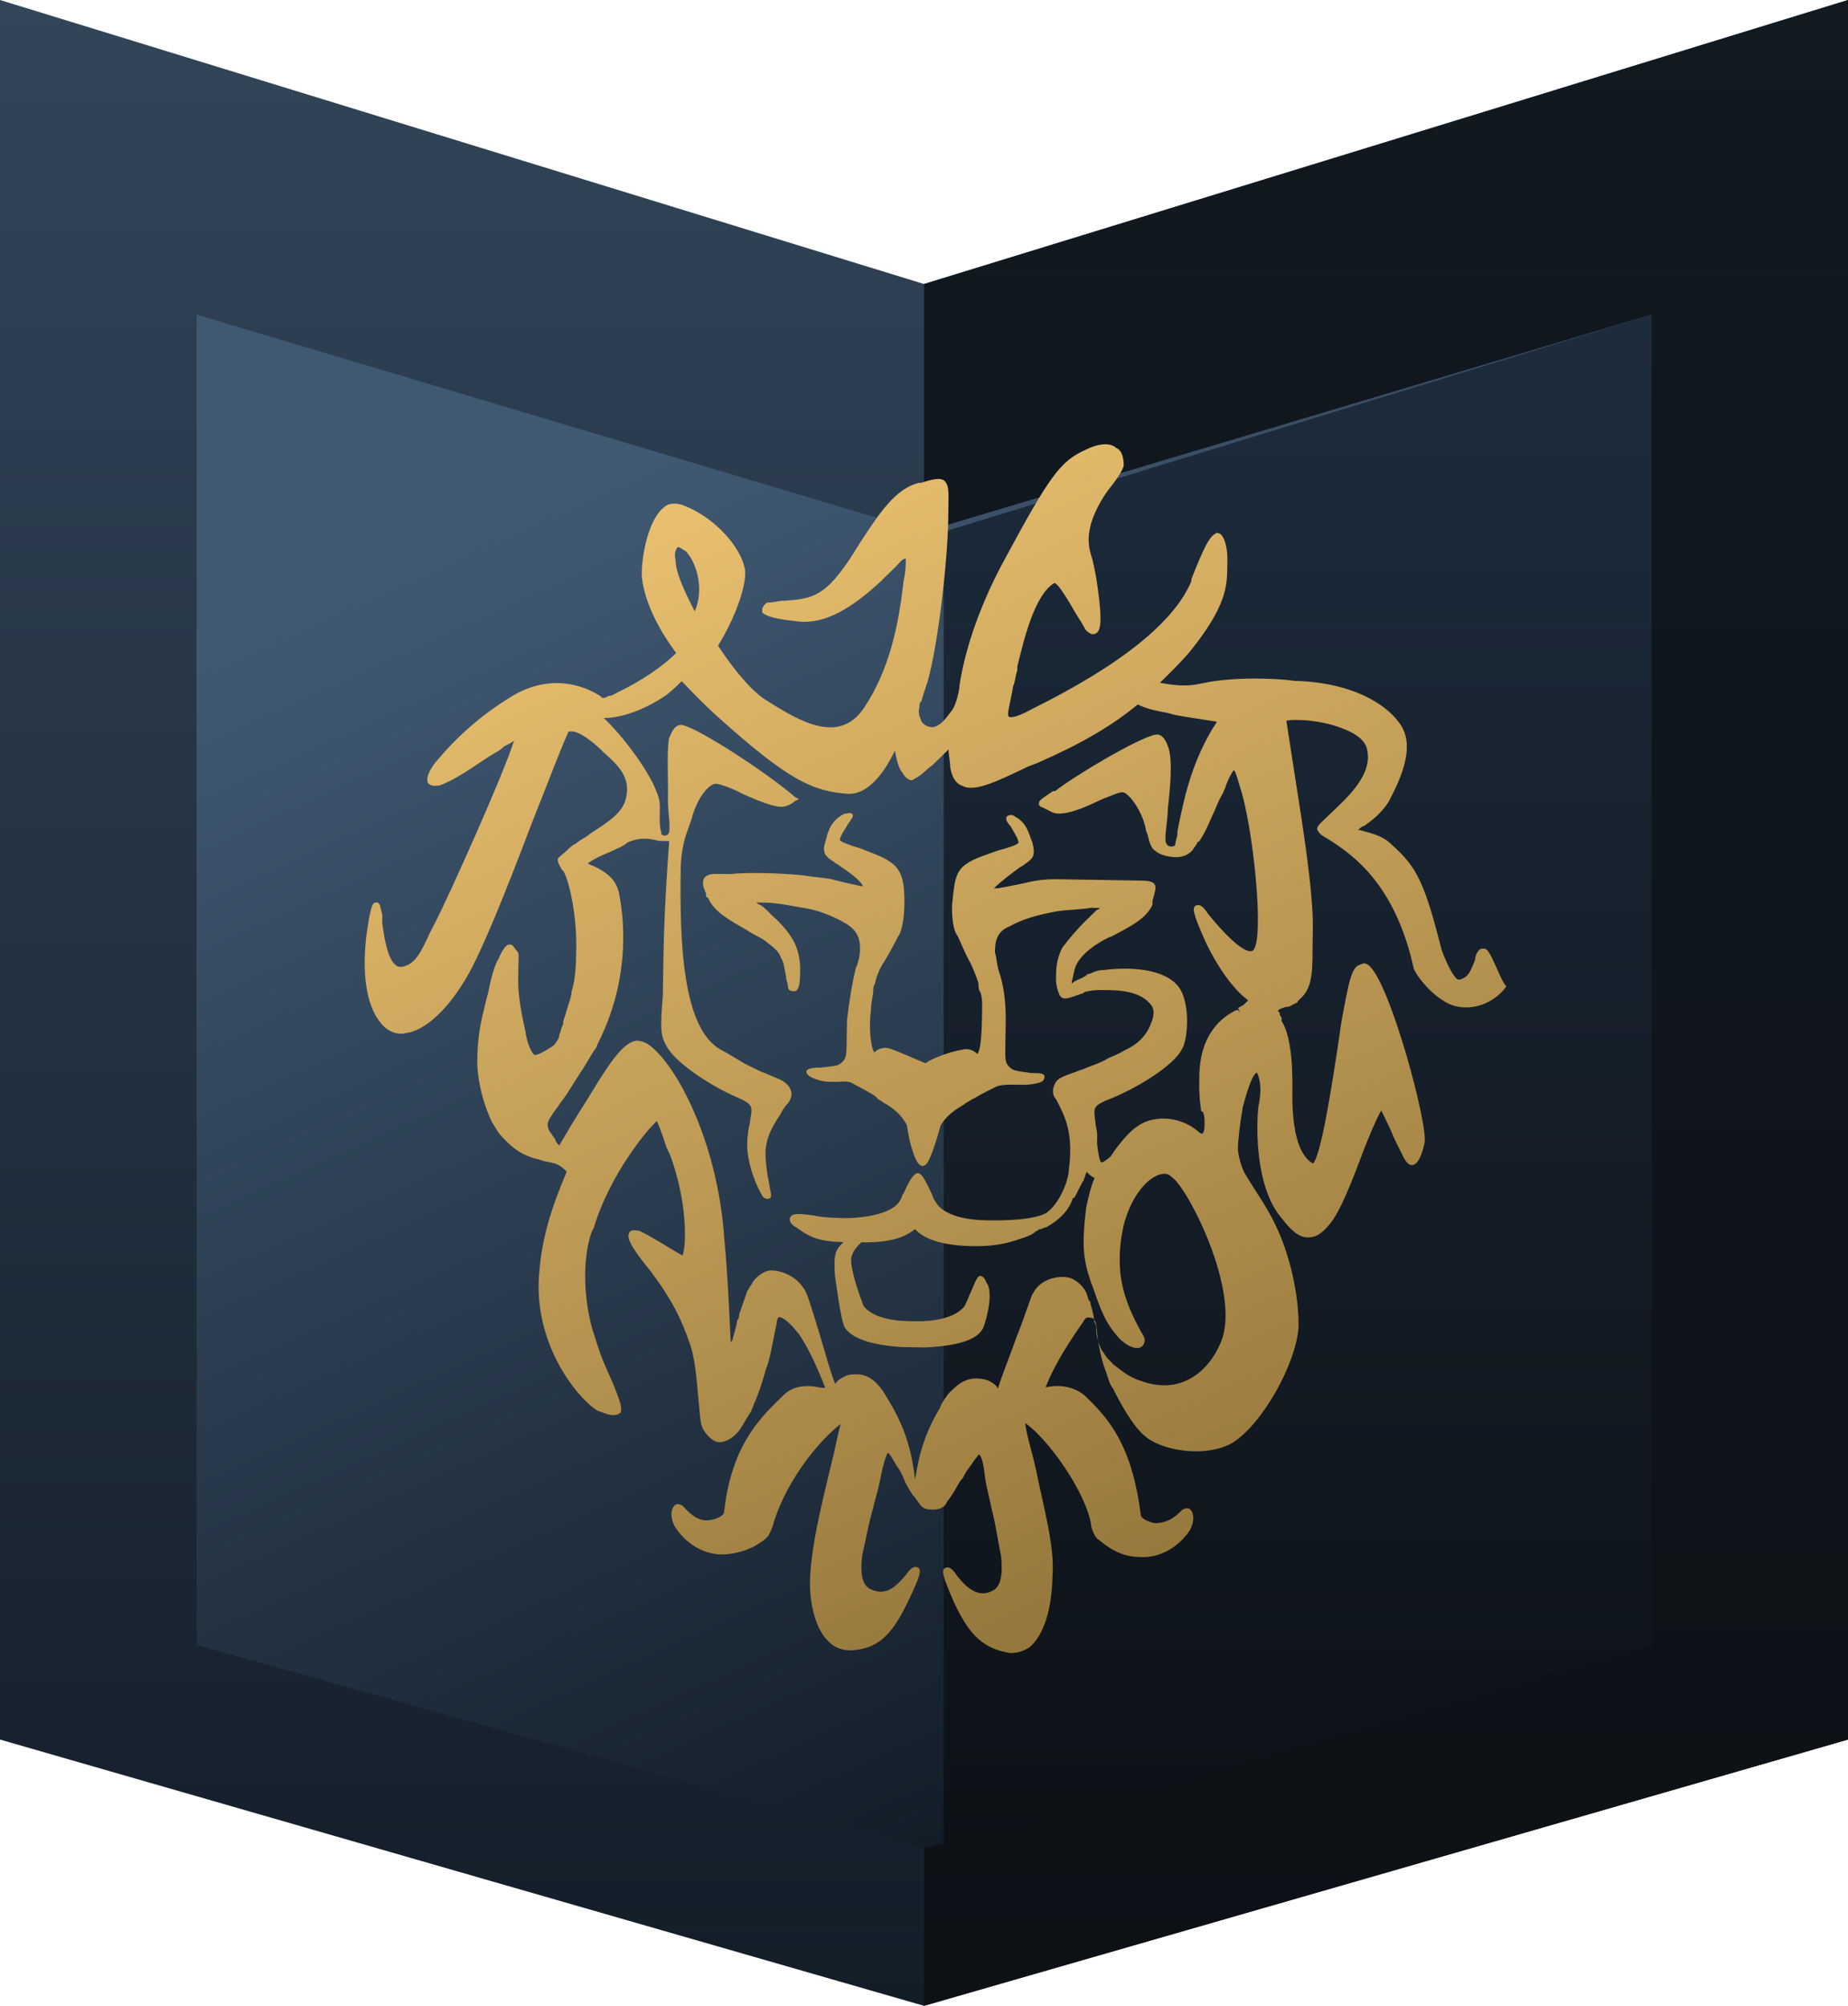 <svg width="47" height="51" viewBox="0 0 47 51" fill="none" xmlns="http://www.w3.org/2000/svg">
<path d="M0 0L23.5 7.221L47 0V44.23L23.5 51L0 44.23V0Z" fill="url(#paint0_linear_878_19839)"/>
<path d="M47 44.23V0L23.5 7.221V51L47 44.23Z" fill="url(#paint1_linear_878_19839)"/>
<path d="M5 8L23.5 13.522L42 8V41.823L23.5 47L5 41.823V8Z" fill="url(#paint2_linear_878_19839)"/>
<path d="M42 41.823V8L24 13.522V47L42 41.823Z" fill="url(#paint3_linear_878_19839)"/>
<path d="M37.822 24.158C37.772 24.106 37.671 24.105 37.62 24.155C37.569 24.205 37.516 24.306 37.515 24.407C37.41 24.66 37.356 24.863 37.103 24.91C37.002 24.908 36.806 24.549 36.661 24.139C36.234 22.453 36.038 22.043 35.391 21.473C35.143 21.215 34.74 21.158 34.59 21.105L34.539 21.104C34.59 21.054 34.642 21.004 34.692 21.004C34.896 20.855 35.101 20.706 35.307 20.404C35.827 19.445 35.939 18.785 35.542 18.321C35.344 18.064 34.648 17.391 33.035 17.315C33.035 17.315 32.984 17.314 32.934 17.313C32.581 17.256 31.422 17.187 30.561 17.377C30.155 17.472 29.803 17.416 29.501 17.36C29.757 17.11 30.014 16.86 30.271 16.558C31.198 15.403 31.206 14.894 31.213 14.436C31.214 14.386 31.215 14.335 31.216 14.233C31.22 14.029 31.175 13.672 31.025 13.568C30.974 13.568 30.925 13.516 30.924 13.567C30.772 13.615 30.616 13.918 30.3 14.727L30.299 14.778C29.879 15.789 28.549 16.887 26.26 18.021C25.904 18.219 25.701 18.267 25.652 18.215C25.602 18.163 25.709 17.809 25.765 17.453C25.817 17.352 25.819 17.2 25.872 17.048L25.874 16.946C26.035 16.288 26.306 15.121 26.816 14.824C26.917 14.826 27.211 15.339 27.359 15.596C27.457 15.75 27.556 15.905 27.605 16.007C27.654 16.059 27.753 16.162 27.855 16.113C27.957 16.064 28.059 15.963 27.924 14.995C27.879 14.638 27.831 14.434 27.784 14.229C27.688 13.922 27.641 13.718 27.748 13.313C27.855 12.958 28.062 12.605 28.268 12.354C28.423 12.153 28.526 12.002 28.579 11.85C28.582 11.647 28.535 11.443 28.385 11.389C28.285 11.286 28.034 11.231 27.627 11.428C26.966 11.723 26.708 12.075 25.512 14.295C24.836 15.556 24.515 16.67 24.402 17.432L24.401 17.483C24.345 17.838 24.241 18.04 24.19 18.09C24.035 18.291 23.932 18.442 23.729 18.49C23.679 18.489 23.527 18.486 23.429 18.332C23.43 18.281 23.331 18.178 23.384 17.975C23.385 17.924 23.386 17.874 23.437 17.823C23.491 17.621 23.544 17.469 23.596 17.317C23.864 16.355 24.099 14.272 24.116 13.204C24.118 13.102 24.12 12.95 24.121 12.899C24.127 12.492 24.13 12.339 24.031 12.236C23.931 12.133 23.729 12.18 23.424 12.277L23.374 12.277C22.766 12.419 22.352 13.074 21.886 13.779C21.731 14.031 21.575 14.283 21.421 14.484C20.905 15.188 20.551 15.234 19.945 15.275C19.793 15.272 19.692 15.322 19.54 15.319C19.49 15.319 19.438 15.368 19.386 15.47C19.386 15.52 19.386 15.52 19.385 15.571C19.434 15.623 19.584 15.727 20.189 15.787C20.843 15.9 21.504 15.605 22.375 14.805C22.529 14.655 22.682 14.504 22.785 14.404C22.887 14.304 22.939 14.203 23.04 14.205C23.039 14.306 23.035 14.561 22.981 14.763C22.863 15.83 22.643 16.997 21.971 18.004C21.351 18.91 20.4 18.386 19.5 17.812C19.151 17.603 18.704 17.087 18.261 16.418C18.727 15.662 18.992 14.853 18.948 14.496C18.856 13.884 18.112 13.109 17.359 12.842C17.208 12.789 17.006 12.786 16.904 12.886C16.495 13.185 16.329 14.098 16.322 14.556C16.316 14.912 16.506 15.678 17.198 16.605C16.839 16.955 16.329 17.303 15.719 17.599C15.617 17.648 15.566 17.698 15.465 17.697C15.413 17.747 15.363 17.746 15.312 17.745L15.263 17.694C15.013 17.537 14.162 17.066 13.093 17.659C12.176 18.204 11.561 18.805 11.098 19.357C11.098 19.357 10.789 19.709 10.887 19.914C10.986 20.017 11.138 19.968 11.189 19.969C11.443 19.872 11.697 19.723 12.004 19.524C12.156 19.425 12.361 19.276 12.616 19.127C12.717 19.078 12.768 19.028 12.82 18.978C12.921 18.928 13.023 18.879 13.074 18.829C12.808 19.69 11.396 22.822 11.083 23.428C11.031 23.529 10.979 23.629 10.927 23.73C10.718 24.185 10.561 24.539 10.207 24.584C10.157 24.583 10.106 24.582 10.056 24.531C9.857 24.375 9.765 23.814 9.72 23.457C9.721 23.406 9.723 23.304 9.723 23.253C9.675 23.1 9.678 22.947 9.577 22.946C9.476 22.944 9.425 22.994 9.31 23.857C9.191 24.975 9.38 25.792 9.829 26.155C9.979 26.259 10.129 26.313 10.332 26.265C10.736 26.221 11.299 25.771 11.765 25.016C12.178 24.412 12.915 22.541 13.547 20.872C13.915 19.962 14.231 19.102 14.44 18.647C14.441 18.596 14.491 18.597 14.542 18.598C14.592 18.599 14.794 18.602 15.291 19.068L15.341 19.119C15.689 19.43 16.038 19.741 15.929 20.248C15.872 20.654 15.464 20.902 15.005 21.2C14.903 21.3 14.75 21.349 14.648 21.449C14.546 21.498 14.495 21.548 14.444 21.598C14.29 21.749 14.188 21.798 14.187 21.849C14.186 21.95 14.235 22.002 14.284 22.105L14.334 22.156C14.481 22.413 14.669 23.281 14.656 24.095C14.65 24.502 14.644 24.858 14.538 25.212C14.538 25.212 14.536 25.314 14.483 25.466C14.43 25.618 14.377 25.82 14.324 25.972L14.323 26.023C14.322 26.074 14.271 26.124 14.27 26.175C14.269 26.226 14.218 26.276 14.216 26.378C14.164 26.479 14.112 26.579 14.01 26.629C13.704 26.827 13.604 26.826 13.604 26.826C13.553 26.825 13.406 26.568 13.361 26.211C13.219 25.599 13.175 25.191 13.179 24.936C13.188 24.377 13.189 24.326 13.189 24.326C13.19 24.275 13.191 24.224 13.141 24.173C13.091 24.121 13.042 24.018 12.992 24.018L12.941 24.017C12.891 24.016 12.789 24.116 12.684 24.369C12.58 24.52 12.473 24.925 12.418 25.23L12.364 25.432C12.256 25.889 12.149 26.243 12.138 26.955C12.132 27.311 12.223 27.923 12.516 28.538C12.615 28.693 12.664 28.795 12.763 28.898L12.813 28.95C13.061 29.209 13.26 29.364 13.662 29.473C13.713 29.473 13.813 29.526 13.863 29.527C14.115 29.581 14.216 29.583 14.414 29.79C14.047 30.649 13.782 31.459 13.718 32.323C13.538 34.101 14.627 35.492 15.176 35.857C15.326 35.91 15.627 36.067 15.781 35.917C15.833 35.816 15.786 35.612 15.444 34.843C15.298 34.536 15.202 34.229 15.106 33.922C14.865 33.206 14.782 32.085 15.046 31.326L15.098 31.225C15.205 30.871 15.522 29.96 16.346 28.905C16.501 28.703 16.655 28.553 16.706 28.503C16.755 28.606 16.852 28.862 16.948 29.169L17.046 29.374C17.481 30.551 17.463 31.67 17.358 31.923C17.158 31.818 16.509 31.4 16.258 31.295C16.207 31.294 16.057 31.241 16.005 31.341C15.953 31.442 15.95 31.595 16.544 32.317C17.088 33.038 17.332 33.55 17.525 34.113C17.671 34.472 17.713 35.032 17.756 35.491C17.8 35.898 17.795 36.204 17.893 36.358C17.992 36.512 18.141 36.667 18.292 36.669C18.393 36.671 18.596 36.623 18.802 36.372C18.905 36.221 19.009 36.019 19.113 35.868C19.113 35.818 19.165 35.767 19.165 35.717C19.27 35.515 19.429 35.008 19.483 34.806C19.588 34.553 19.645 34.147 19.754 33.64C19.755 33.538 19.806 33.488 19.806 33.488C19.907 33.49 20.057 33.594 20.305 33.903C20.601 34.315 20.892 35.032 20.989 35.288C20.939 35.287 20.939 35.287 20.888 35.286C20.637 35.231 20.234 35.174 19.926 35.474L19.824 35.574C19.26 36.125 18.593 36.827 18.415 38.452C18.415 38.503 18.312 38.603 18.059 38.65C17.755 38.696 17.557 38.489 17.408 38.334C17.358 38.283 17.358 38.283 17.358 38.283C17.258 38.23 17.207 38.23 17.156 38.279C17.054 38.38 17.05 38.583 17.148 38.788C17.296 39.045 17.742 39.561 18.449 39.521C19.005 39.479 19.362 39.23 19.516 39.08C19.567 39.03 19.672 38.778 19.673 38.727C20.045 37.511 20.97 36.508 21.378 36.21C21.325 36.412 21.27 36.666 21.216 36.919C20.999 37.832 20.677 39.048 20.612 39.963C20.549 40.725 20.74 41.44 21.088 41.751C21.237 41.906 21.438 41.96 21.64 41.963C22.297 41.923 22.655 41.623 23.072 40.765C23.438 40.008 23.439 39.906 23.339 39.853C23.239 39.801 23.137 39.901 23.033 40.052C22.776 40.353 22.52 40.603 22.119 40.394C21.919 40.289 21.873 39.983 21.931 39.526C22.039 39.069 22.096 38.714 22.202 38.36C22.257 38.106 22.362 37.803 22.419 37.447C22.527 36.991 22.578 36.941 22.578 36.941C22.628 36.942 22.726 37.147 22.825 37.301C22.874 37.353 22.923 37.455 22.972 37.558C23.02 37.711 23.119 37.865 23.217 38.02L23.267 38.071L23.415 38.277C23.464 38.329 23.514 38.381 23.716 38.384C23.867 38.386 23.969 38.337 24.02 38.287C24.072 38.237 24.072 38.186 24.124 38.136L24.227 37.985C24.33 37.834 24.383 37.682 24.486 37.582C24.538 37.481 24.59 37.38 24.641 37.33C24.744 37.179 24.848 37.028 24.899 36.978C24.899 36.978 24.999 37.03 25.042 37.489C25.087 37.846 25.183 38.153 25.23 38.408C25.325 38.766 25.37 39.122 25.463 39.582C25.506 40.041 25.451 40.345 25.248 40.443C24.891 40.641 24.593 40.382 24.345 40.073C24.247 39.919 24.147 39.815 24.046 39.865C23.944 39.914 23.942 40.016 24.283 40.784C24.674 41.605 25.023 41.915 25.677 42.028L25.727 42.028C25.879 42.031 26.031 41.982 26.184 41.883C26.542 41.583 26.754 40.925 26.768 40.06C26.83 39.349 26.543 38.327 26.356 37.408C26.262 36.949 26.117 36.539 26.073 36.182C26.672 36.599 27.609 37.937 27.748 38.753C27.746 38.855 27.844 39.06 27.893 39.112C28.093 39.267 28.441 39.578 28.946 39.586C29.651 39.648 30.114 39.147 30.269 38.895C30.373 38.693 30.376 38.49 30.277 38.386C30.227 38.335 30.177 38.334 30.075 38.383L30.024 38.433C29.87 38.583 29.666 38.733 29.363 38.728C29.112 38.673 29.012 38.57 29.013 38.519C28.789 36.734 28.194 36.064 27.598 35.494C27.249 35.184 26.794 35.227 26.592 35.275C26.907 34.466 27.526 33.662 27.578 33.561C27.63 33.46 27.73 33.512 27.78 33.513C27.78 33.513 27.831 33.514 27.879 33.667C27.921 34.177 28.016 34.585 28.113 34.841C28.162 34.944 28.208 35.199 28.307 35.302C28.405 35.507 28.797 36.277 29.146 36.537C29.594 36.9 30.702 37.07 31.364 36.674C32.129 36.177 32.961 34.664 33.026 33.749C33.039 32.935 32.803 31.863 32.412 31.093C32.217 30.683 31.92 30.271 31.674 29.861C31.576 29.706 31.481 29.349 31.483 29.196C31.486 28.993 31.545 28.485 31.599 28.231L31.6 28.18C31.761 27.572 31.866 27.32 31.968 27.27C32.017 27.373 32.114 27.629 32.005 28.136C31.946 28.644 31.921 30.221 32.615 30.995C32.813 31.253 33.012 31.459 33.264 31.463C33.466 31.466 33.619 31.367 33.825 31.116C34.082 30.815 34.398 30.006 34.661 29.297C34.819 28.893 35.029 28.387 35.132 28.236C35.181 28.339 35.279 28.544 35.377 28.749C35.473 29.005 35.621 29.262 35.718 29.467C35.817 29.621 35.867 29.622 35.918 29.623C35.968 29.623 36.12 29.575 36.229 29.068C36.337 28.663 35.384 25.086 34.837 24.568C34.788 24.517 34.688 24.464 34.636 24.514C34.383 24.561 34.329 24.815 34.107 26.032L34.05 26.438C33.881 27.555 33.6 29.382 33.395 29.583C33.195 29.478 32.847 29.116 32.869 27.743C32.883 26.878 32.791 26.266 32.594 25.957L32.595 25.907C32.596 25.856 32.546 25.804 32.546 25.804L32.547 25.753L32.498 25.701C32.549 25.651 32.549 25.651 32.701 25.603C32.802 25.605 32.853 25.554 32.955 25.505C33.005 25.506 33.006 25.455 33.006 25.455C33.006 25.455 33.006 25.455 33.057 25.405L33.109 25.355C33.416 25.055 33.374 24.545 33.384 23.935C33.385 23.833 33.387 23.731 33.389 23.63C33.404 22.663 33.128 20.98 32.945 19.806C32.853 19.194 32.761 18.633 32.716 18.327C32.868 18.279 33.625 18.291 34.226 18.555C34.477 18.66 34.727 18.817 34.773 19.072C34.914 19.736 34.198 20.335 33.839 20.686C33.583 20.936 33.43 21.035 33.529 21.139C33.578 21.241 33.728 21.294 33.878 21.398C34.428 21.763 35.476 22.492 35.947 24.586C35.946 24.688 36.291 25.202 36.741 25.464C37.241 25.777 37.95 25.585 38.312 25.081C38.163 24.927 37.971 24.313 37.822 24.158ZM17.241 13.909C17.291 13.91 17.341 13.961 17.441 14.014C17.689 14.272 17.931 14.938 17.669 15.544C17.375 14.98 17.181 14.519 17.185 14.264C17.137 14.06 17.19 13.959 17.241 13.909ZM31.866 24.165C31.815 24.215 31.561 24.262 30.72 23.231C30.621 23.077 30.522 22.973 30.42 23.023C30.319 23.072 30.317 23.174 30.658 23.942C31 24.66 31.396 25.175 31.745 25.435C31.745 25.435 31.694 25.485 31.642 25.535C31.591 25.585 31.541 25.584 31.489 25.634L31.538 25.737L31.488 25.685L31.438 25.685C31.031 25.882 30.519 26.331 30.503 27.349C30.502 27.4 30.501 27.501 30.5 27.552C30.5 27.552 30.494 27.908 30.541 28.163C30.54 28.214 30.539 28.265 30.589 28.266C30.638 28.369 30.637 28.47 30.635 28.572C30.633 28.674 30.632 28.776 30.581 28.826C30.581 28.826 30.53 28.825 30.48 28.773C29.933 28.306 29.225 28.397 28.918 28.646C28.816 28.696 28.509 28.996 28.25 29.399C28.147 29.499 28.045 29.549 28.045 29.549C28.045 29.549 28.045 29.549 27.995 29.548C27.946 29.445 27.901 29.139 27.902 29.037C27.903 28.986 27.904 28.936 27.905 28.885C27.907 28.732 27.858 28.63 27.86 28.528C27.815 28.171 27.765 28.119 28.273 27.924C28.984 27.63 29.851 27.084 30.059 26.68C30.215 26.428 30.28 25.514 29.984 25.102C29.638 24.638 28.781 24.574 28.073 24.664C27.921 24.662 27.82 24.711 27.718 24.761C27.667 24.76 27.667 24.76 27.616 24.81C27.463 24.909 27.362 24.907 27.26 25.008C27.26 25.008 27.26 25.008 27.26 24.957C27.314 24.754 27.317 24.601 27.42 24.45C27.523 24.299 27.626 24.199 27.83 24.05C27.983 23.951 28.136 23.851 28.288 23.803C28.746 23.556 29.153 23.359 29.31 23.005L29.311 22.954L29.312 22.903C29.366 22.701 29.419 22.549 29.369 22.497C29.32 22.395 29.169 22.392 28.916 22.388C28.866 22.387 28.765 22.386 28.715 22.385C28.311 22.378 27.554 22.366 26.898 22.356C26.545 22.35 26.292 22.397 26.089 22.445C25.886 22.493 25.633 22.539 25.38 22.586C25.33 22.585 25.33 22.585 25.279 22.585C25.331 22.535 25.484 22.384 25.893 22.086C25.944 22.036 25.995 22.036 26.046 21.986C26.25 21.837 26.352 21.788 26.257 21.43C26.16 21.174 26.113 20.919 25.813 20.762C25.763 20.71 25.662 20.708 25.611 20.758C25.56 20.808 25.609 20.911 25.708 21.014C25.757 21.117 25.905 21.323 25.903 21.424C25.903 21.475 25.598 21.572 25.395 21.62C25.142 21.718 24.787 21.814 24.583 21.963C24.277 22.162 24.272 22.467 24.212 23.026C24.204 23.534 24.302 23.739 24.352 23.791C24.449 23.996 24.546 24.252 24.694 24.509C24.742 24.611 24.888 24.97 24.887 25.021C24.886 25.072 24.885 25.173 24.934 25.225C24.983 25.378 24.981 25.48 24.977 25.735C24.97 26.142 24.962 26.65 24.859 26.801C24.76 26.698 24.609 26.645 24.457 26.693C24.153 26.739 23.645 26.934 23.543 27.035C23.392 26.981 22.942 26.771 22.64 26.664C22.49 26.611 22.338 26.659 22.235 26.759C22.137 26.605 22.094 26.096 22.151 25.69C22.155 25.435 22.207 25.334 22.21 25.182C22.21 25.131 22.211 25.08 22.263 24.979C22.265 24.877 22.422 24.524 22.473 24.474C22.629 24.222 22.733 24.02 22.837 23.818C22.888 23.768 22.993 23.515 23.001 23.006C23.009 22.498 22.965 22.141 22.665 21.933C22.466 21.777 22.114 21.669 21.863 21.564C21.662 21.51 21.361 21.403 21.362 21.352C21.364 21.25 21.518 21.049 21.57 20.948C21.674 20.797 21.725 20.747 21.675 20.696C21.626 20.644 21.524 20.693 21.474 20.692C21.168 20.84 21.063 21.093 21.009 21.347C20.903 21.65 20.952 21.753 21.202 21.909C21.252 21.961 21.302 21.962 21.352 22.014C21.751 22.274 21.9 22.429 21.949 22.532L21.898 22.531C21.647 22.476 21.396 22.421 21.195 22.367C20.994 22.313 20.741 22.309 20.389 22.253C19.734 22.191 18.977 22.179 18.572 22.224C18.471 22.222 18.421 22.221 18.37 22.221C18.118 22.216 18.017 22.215 17.915 22.315C17.863 22.416 17.861 22.518 17.959 22.723L17.958 22.774C17.958 22.774 17.957 22.825 18.008 22.825C18.153 23.184 18.554 23.394 19.004 23.655C19.154 23.759 19.304 23.813 19.454 23.917C19.653 24.073 19.803 24.177 19.851 24.33C19.95 24.484 19.947 24.637 19.994 24.841C19.993 24.943 20.042 24.995 20.041 25.096C20.04 25.147 20.09 25.199 20.14 25.2L20.191 25.201L20.241 25.201C20.292 25.151 20.344 25.101 20.348 24.796C20.349 24.745 20.35 24.694 20.351 24.643C20.354 24.44 20.308 24.185 20.21 23.98C20.112 23.775 19.915 23.517 19.616 23.258C19.517 23.154 19.417 23.051 19.317 22.999C19.267 22.998 19.267 22.947 19.217 22.946C19.318 22.948 19.419 22.95 19.469 22.95C19.722 22.954 20.023 23.01 20.325 23.066C20.779 23.124 21.18 23.283 21.53 23.492C21.78 23.648 21.878 23.854 21.873 24.108L21.873 24.159C21.87 24.311 21.817 24.514 21.765 24.615C21.656 25.071 21.599 25.477 21.542 25.934C21.539 26.087 21.537 26.239 21.534 26.392C21.534 26.443 21.533 26.494 21.533 26.494C21.528 26.799 21.526 26.901 21.424 27.001C21.321 27.101 21.271 27.1 20.866 27.145C20.614 27.141 20.512 27.19 20.511 27.241C20.511 27.292 20.511 27.292 20.56 27.343C20.61 27.395 20.861 27.501 21.062 27.504C21.113 27.505 21.214 27.506 21.264 27.507C21.416 27.51 21.568 27.461 21.718 27.565C21.818 27.618 22.218 27.828 22.268 27.879L22.317 27.931C22.367 27.983 22.418 27.983 22.467 28.035C22.567 28.088 22.868 28.245 23.064 28.604C23.109 28.961 23.251 29.523 23.401 29.627C23.451 29.628 23.451 29.679 23.502 29.629C23.552 29.63 23.654 29.58 23.922 28.618C24.129 28.265 24.485 28.118 24.536 28.068C24.587 28.018 24.638 28.019 24.689 27.969L24.791 27.919C24.944 27.82 25.249 27.672 25.351 27.623C25.503 27.575 25.654 27.577 25.805 27.579C25.856 27.58 25.957 27.582 26.007 27.583C26.209 27.586 26.462 27.539 26.514 27.489C26.565 27.439 26.566 27.388 26.566 27.388C26.567 27.286 26.466 27.285 26.214 27.281C25.811 27.223 25.761 27.223 25.661 27.119C25.562 27.016 25.564 26.914 25.569 26.609C25.569 26.558 25.57 26.507 25.571 26.456C25.573 26.304 25.576 26.151 25.578 25.998C25.586 25.541 25.542 25.082 25.398 24.673C25.349 24.519 25.352 24.367 25.304 24.213L25.305 24.162C25.309 23.857 25.414 23.655 25.668 23.558C26.024 23.36 26.379 23.264 26.885 23.17C27.189 23.124 27.491 23.129 27.744 23.082C27.845 23.083 27.946 23.085 27.997 23.086C27.946 23.085 27.945 23.136 27.895 23.135C27.844 23.185 27.741 23.285 27.639 23.385C27.382 23.636 27.177 23.887 27.022 24.088C26.918 24.29 26.864 24.492 26.86 24.747C26.859 24.798 26.858 24.849 26.858 24.899C26.855 25.052 26.903 25.205 26.952 25.308C27.05 25.462 27.203 25.363 27.508 25.266C27.558 25.267 27.559 25.216 27.61 25.217C27.812 25.169 27.913 25.171 28.216 25.175C28.721 25.183 29.072 25.291 29.27 25.548C29.32 25.6 29.368 25.703 29.315 25.905C29.262 26.057 29.154 26.462 28.595 26.708C28.442 26.807 28.29 26.856 28.188 26.905C28.035 27.004 27.883 27.053 27.629 27.151C27.528 27.2 27.477 27.199 27.375 27.248C27.122 27.346 26.868 27.393 26.815 27.595C26.763 27.696 26.76 27.849 26.86 27.952C27.105 28.414 27.3 28.824 27.184 29.738C27.18 29.993 26.97 30.549 26.663 30.799C26.509 30.949 25.952 31.042 25.145 31.029L25.095 31.028C24.085 31.012 23.839 30.652 23.79 30.549C23.74 30.498 23.741 30.447 23.692 30.344C23.546 30.037 23.448 29.832 23.347 29.83C23.246 29.828 23.143 29.979 22.986 30.333C22.935 30.383 22.933 30.485 22.882 30.535C22.83 30.636 22.573 30.937 21.562 30.972C21.26 30.967 20.957 30.962 20.706 30.907C20.303 30.85 20.151 30.848 20.099 30.949C20.047 31.049 20.146 31.153 20.247 31.205C20.546 31.414 20.745 31.569 21.452 31.581C21.247 31.781 21.195 31.882 21.236 32.442C21.282 32.748 21.372 33.462 21.468 33.718C21.566 33.923 21.915 34.183 22.924 34.25C23.024 34.252 23.125 34.253 23.226 34.255C23.327 34.256 23.428 34.258 23.529 34.26C24.337 34.221 24.844 34.077 25 33.774C25.052 33.673 25.266 32.964 25.119 32.657C25.07 32.605 25.071 32.503 24.971 32.451C24.871 32.398 24.818 32.55 24.713 32.803C24.661 32.904 24.608 33.056 24.556 33.156C24.555 33.207 24.297 33.61 23.287 33.594L23.186 33.593L23.136 33.592C22.177 33.577 21.931 33.217 21.932 33.115C21.787 32.756 21.643 32.245 21.646 32.042C21.65 31.838 21.803 31.688 21.906 31.588C22.865 31.603 23.121 31.353 23.274 31.253C23.373 31.357 23.671 31.667 24.731 31.684C25.185 31.691 25.539 31.646 25.945 31.499C26.097 31.451 26.25 31.402 26.352 31.302C26.402 31.303 26.403 31.252 26.454 31.253C26.504 31.254 26.555 31.204 26.606 31.205C27.064 30.957 27.22 30.655 27.273 30.503C27.273 30.503 27.274 30.452 27.325 30.453C27.377 30.352 27.533 30.049 27.533 30.049C27.584 29.999 27.586 29.897 27.638 29.796C27.687 29.848 27.737 29.9 27.837 29.952C27.732 30.205 27.678 30.459 27.623 30.712C27.507 31.677 27.552 32.034 27.745 32.596C27.938 33.108 28.033 33.517 28.38 33.929C28.577 34.187 28.878 34.344 29.031 34.245C29.082 34.195 29.184 34.095 29.036 33.889C28.84 33.53 28.595 33.068 28.504 32.456C28.414 31.742 28.575 31.134 28.628 30.982C28.788 30.476 29.098 30.023 29.453 29.876C29.606 29.828 29.706 29.829 29.806 29.933C30.206 30.193 31.576 32.861 31.051 34.125C30.737 34.883 30.02 35.482 29.017 35.11C28.665 35.003 28.467 34.796 28.317 34.692C28.267 34.64 28.218 34.588 28.218 34.588L28.168 34.537C28.118 34.485 28.07 34.383 28.02 34.331C27.922 34.126 27.875 33.922 27.877 33.769C27.878 33.718 27.879 33.667 27.829 33.615C27.831 33.514 27.784 33.309 27.736 33.156C27.736 33.105 27.737 33.105 27.687 33.053L27.639 32.9C27.591 32.747 27.392 32.54 27.191 32.486C26.99 32.432 26.485 32.475 26.276 32.879C26.225 32.929 26.118 33.334 25.855 33.991C25.696 34.447 25.486 34.952 25.38 35.306C25.331 35.204 25.231 35.151 25.131 35.099C24.629 34.938 24.372 35.189 24.167 35.389C24.065 35.489 23.909 35.741 23.909 35.792C23.546 36.397 23.386 36.903 23.274 37.614C23.184 36.9 23.041 36.389 22.698 35.773C22.698 35.773 22.55 35.516 22.452 35.362C22.303 35.156 22.105 34.949 21.802 34.944C21.701 34.943 21.6 34.941 21.499 34.99C21.397 35.04 21.295 35.089 21.243 35.19C21.097 34.831 20.955 34.269 20.811 33.809C20.619 33.196 20.523 32.838 20.424 32.735C20.177 32.374 19.725 32.266 19.522 32.313C19.37 32.362 19.166 32.511 19.113 32.663C19.062 32.713 19.061 32.764 19.01 32.814C18.957 32.966 18.851 33.269 18.798 33.421C18.797 33.472 18.797 33.523 18.745 33.573C18.744 33.675 18.691 33.826 18.637 34.029C18.637 34.029 18.636 34.08 18.585 34.13C18.547 33.366 18.511 32.45 18.424 31.532C18.261 29.088 17.28 27.291 16.684 26.722C16.485 26.515 16.335 26.462 16.183 26.46C15.88 26.506 15.57 26.908 15.052 27.765L14.897 28.017C14.638 28.419 14.431 28.772 14.223 29.125C14.173 29.074 14.124 29.022 14.124 28.971C14.075 28.919 14.026 28.817 13.976 28.765C13.928 28.663 13.879 28.56 14.033 28.359C14.085 28.258 14.188 28.158 14.24 28.057C14.446 27.806 14.602 27.503 14.809 27.201C14.912 27.05 15.016 26.848 15.12 26.697C15.171 26.647 15.172 26.596 15.224 26.495C15.954 25.031 15.926 23.606 15.739 22.688C15.644 22.279 15.293 22.121 15.093 22.016C15.043 22.015 14.993 21.963 14.943 21.962C14.994 21.912 15.147 21.813 15.502 21.666C15.706 21.568 15.858 21.519 15.961 21.419C16.316 21.272 16.517 21.326 16.769 21.381L16.819 21.382C16.87 21.383 16.971 21.384 17.021 21.385C16.959 22.147 16.889 23.367 16.874 24.283C16.866 24.791 16.86 25.148 16.858 25.3C16.794 26.113 16.791 26.317 16.939 26.573C17.134 26.984 17.983 27.557 18.684 27.873C19.186 28.085 19.134 28.135 19.078 28.49C19.077 28.592 19.025 28.693 19.022 28.845C18.911 29.505 19.302 30.274 19.401 30.429C19.451 30.48 19.501 30.481 19.551 30.482C19.653 30.433 19.604 30.381 19.558 30.075C19.511 29.871 19.466 29.514 19.469 29.31C19.475 28.954 19.631 28.651 19.838 28.349C19.89 28.249 19.942 28.148 20.044 28.047C20.148 27.896 20.149 27.795 20.101 27.692C20.003 27.487 19.802 27.433 19.551 27.327C19.451 27.275 19.401 27.274 19.3 27.222C19.1 27.117 18.95 27.063 18.8 26.959C18.7 26.907 18.55 26.803 18.35 26.698C17.349 26.173 17.283 23.933 17.313 22.051C17.313 22.051 17.321 21.542 17.479 21.138C17.532 20.986 17.585 20.834 17.585 20.834C17.746 20.226 18.054 19.926 18.205 19.928C18.306 19.93 18.607 20.036 18.907 20.194C19.258 20.352 19.659 20.511 19.861 20.514C19.962 20.516 20.114 20.467 20.217 20.367L20.319 20.318L20.218 20.265C19.572 19.695 17.823 18.548 17.371 18.439C17.17 18.385 17.065 18.638 17.012 18.79C16.956 19.145 16.997 19.756 16.988 20.316C16.983 20.57 17.03 20.825 17.027 21.029L17.026 21.08C17.025 21.131 17.024 21.181 16.973 21.232C16.923 21.231 16.871 21.281 16.872 21.23C16.822 21.229 16.822 21.229 16.822 21.178C16.774 21.025 16.777 20.872 16.779 20.72C16.78 20.669 16.782 20.567 16.782 20.516C16.785 20.364 16.737 20.21 16.688 20.108C16.543 19.698 15.951 18.824 15.355 18.255C15.708 18.26 16.265 18.117 16.877 17.719C17.03 17.62 17.184 17.47 17.338 17.32C17.636 17.63 17.934 17.94 18.282 18.25C20.074 19.856 20.675 20.12 21.582 20.185C21.986 20.192 22.395 19.842 22.761 19.085C22.807 19.34 22.855 19.544 22.954 19.648C23.003 19.75 23.152 19.905 23.254 19.805C23.458 19.706 23.561 19.555 23.714 19.456C23.765 19.406 23.817 19.356 23.868 19.306L24.124 19.056C24.122 19.208 24.17 19.362 24.167 19.514C24.214 19.769 24.312 19.924 24.463 19.977C24.763 20.134 25.22 19.938 26.136 19.495L26.39 19.397C27.508 18.906 28.272 18.46 28.937 17.911C29.137 18.016 29.389 18.071 29.691 18.126L29.892 18.18C30.194 18.236 30.596 18.294 30.949 18.35C30.897 18.451 30.846 18.501 30.794 18.602C30.274 19.509 30.11 20.321 29.946 21.133C29.946 21.133 29.945 21.183 29.944 21.234C29.89 21.437 29.89 21.437 29.89 21.488C29.838 21.538 29.737 21.536 29.688 21.485C29.688 21.485 29.638 21.433 29.64 21.331C29.644 21.077 29.698 20.823 29.702 20.569C29.762 20.01 29.822 19.401 29.727 19.043C29.678 18.89 29.582 18.634 29.379 18.681C28.923 18.776 27.344 19.717 26.833 20.116L26.782 20.115C26.476 20.314 26.425 20.364 26.424 20.415L26.423 20.466L26.473 20.518C26.523 20.518 26.673 20.622 26.824 20.676C27.126 20.732 27.583 20.535 27.99 20.338C28.244 20.24 28.447 20.142 28.548 20.143C28.7 20.146 29.046 20.609 29.139 21.069C29.138 21.12 29.187 21.222 29.187 21.222C29.234 21.426 29.282 21.58 29.383 21.632C29.482 21.736 29.733 21.791 29.885 21.793L29.935 21.794C30.036 21.795 30.239 21.748 30.342 21.597L30.445 21.446C30.445 21.446 30.446 21.395 30.497 21.396C30.6 21.245 30.704 21.043 30.809 20.79C30.913 20.588 30.967 20.386 31.122 20.134C31.123 20.083 31.174 20.033 31.175 19.982C31.228 19.83 31.332 19.628 31.384 19.578C31.384 19.578 31.433 19.63 31.529 19.987C31.866 20.959 32.173 23.915 31.866 24.165Z" fill="url(#paint4_linear_878_19839)"/>
<defs>
<linearGradient id="paint0_linear_878_19839" x1="23.5" y1="0" x2="23.5" y2="51" gradientUnits="userSpaceOnUse">
<stop stop-color="#324559"/>
<stop offset="1" stop-color="#131D28"/>
</linearGradient>
<linearGradient id="paint1_linear_878_19839" x1="35.25" y1="0" x2="35.25" y2="51" gradientUnits="userSpaceOnUse">
<stop stop-color="#111921"/>
<stop offset="1" stop-color="#0D1116"/>
</linearGradient>
<linearGradient id="paint2_linear_878_19839" x1="9" y1="15" x2="23.5" y2="47" gradientUnits="userSpaceOnUse">
<stop stop-color="#405973"/>
<stop offset="1" stop-color="#131D28"/>
</linearGradient>
<linearGradient id="paint3_linear_878_19839" x1="33" y1="8" x2="33" y2="47" gradientUnits="userSpaceOnUse">
<stop stop-color="#1D2C3D"/>
<stop offset="1" stop-color="#0D1116"/>
</linearGradient>
<linearGradient id="paint4_linear_878_19839" x1="18.179" y1="11.138" x2="34.296" y2="46.946" gradientUnits="userSpaceOnUse">
<stop stop-color="#ECC271"/>
<stop offset="1" stop-color="#7F642E"/>
</linearGradient>
</defs>
</svg>
